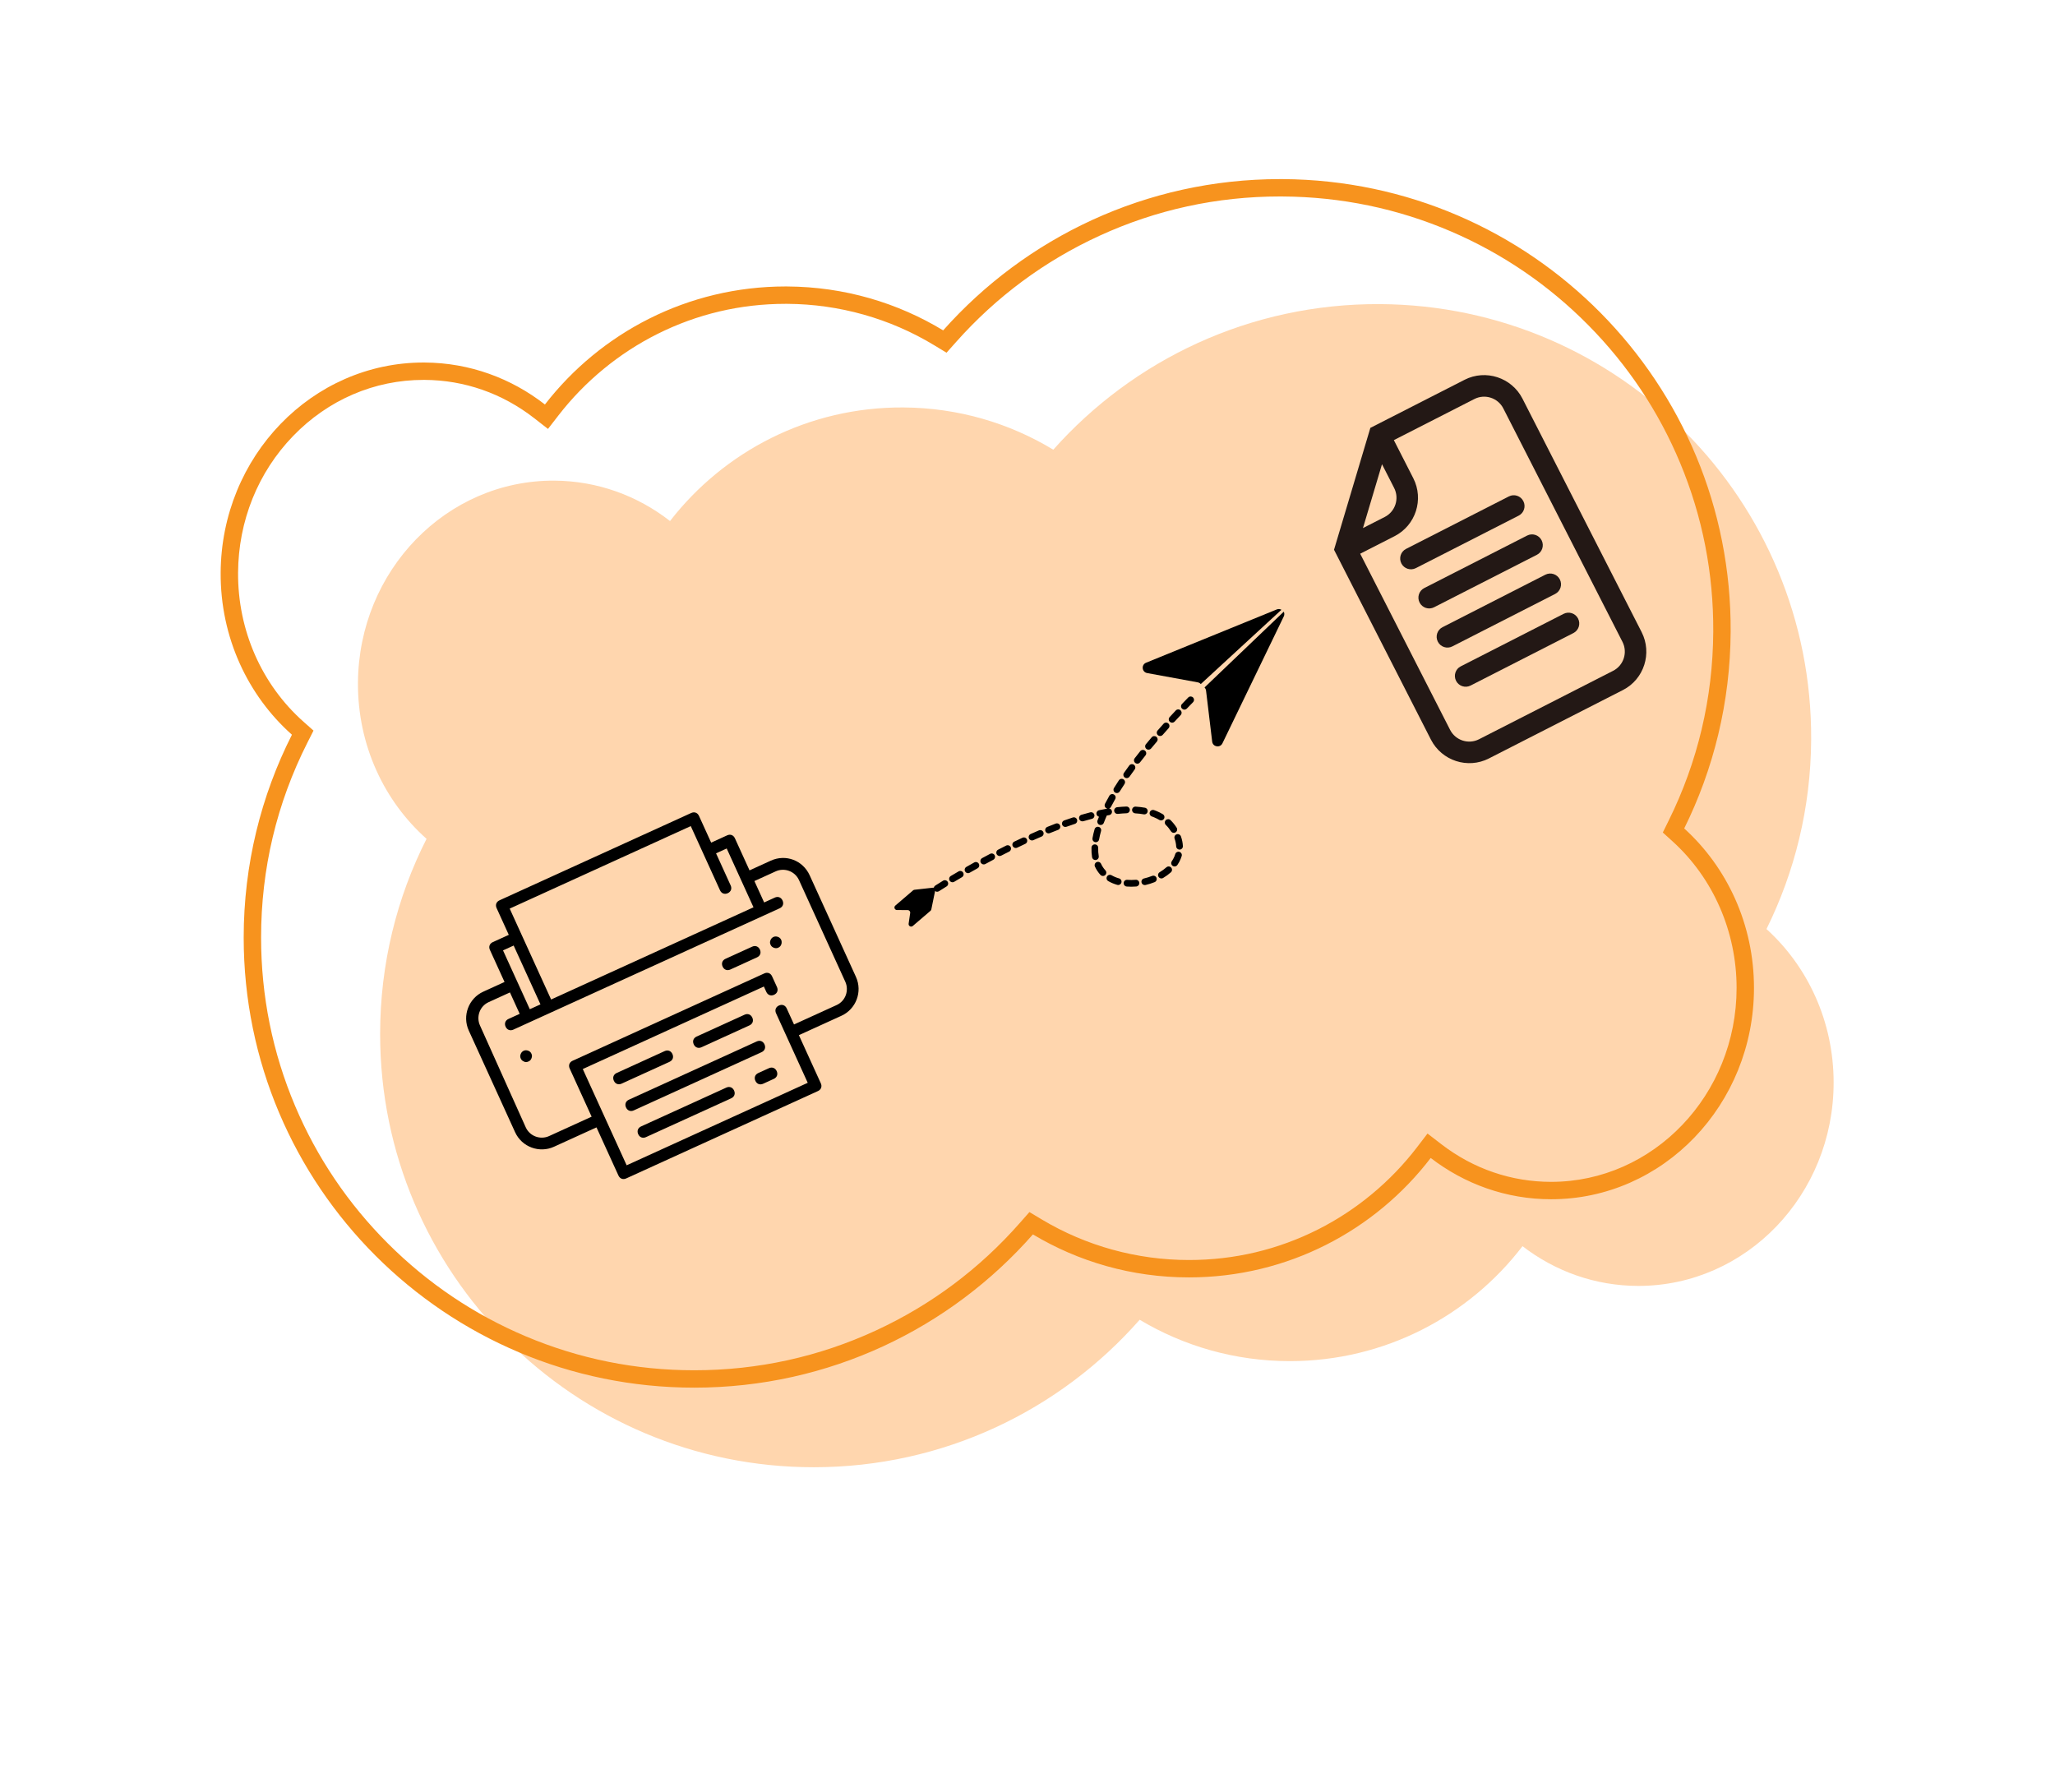 <svg xmlns="http://www.w3.org/2000/svg" xmlns:xlink="http://www.w3.org/1999/xlink" width="625" zoomAndPan="magnify" viewBox="0 0 468.75 408.75" height="545" preserveAspectRatio="xMidYMid meet" version="1.0"><defs><clipPath id="56b94b3e71"><path d="M 81 69 L 418.27 69 L 418.27 334.672 L 81 334.672 Z M 81 69 " clip-rule="nonzero"/></clipPath><clipPath id="f94b2f56c4"><path d="M 50.242 40.852 L 401 40.852 L 401 317 L 50.242 317 Z M 50.242 40.852 " clip-rule="nonzero"/></clipPath><clipPath id="18c056a920"><path d="M 106 185 L 196 185 L 196 269 L 106 269 Z M 106 185 " clip-rule="nonzero"/></clipPath><clipPath id="52ae186abf"><path d="M 96.922 213.113 L 174.68 177.684 L 203.582 241.117 L 125.824 276.547 Z M 96.922 213.113 " clip-rule="nonzero"/></clipPath><clipPath id="e23ca2cca8"><path d="M 96.922 213.113 L 174.68 177.684 L 203.582 241.117 L 125.824 276.547 Z M 96.922 213.113 " clip-rule="nonzero"/></clipPath><clipPath id="ac9cb79f9b"><path d="M 96.922 213.113 L 174.68 177.684 L 203.582 241.117 L 125.824 276.547 Z M 96.922 213.113 " clip-rule="nonzero"/></clipPath><clipPath id="ab3054538b"><path d="M 118 239 L 122 239 L 122 243 L 118 243 Z M 118 239 " clip-rule="nonzero"/></clipPath><clipPath id="6b88c50c60"><path d="M 96.922 213.113 L 174.68 177.684 L 203.582 241.117 L 125.824 276.547 Z M 96.922 213.113 " clip-rule="nonzero"/></clipPath><clipPath id="3ce3c5f178"><path d="M 96.922 213.113 L 174.68 177.684 L 203.582 241.117 L 125.824 276.547 Z M 96.922 213.113 " clip-rule="nonzero"/></clipPath><clipPath id="d7c3aefb4e"><path d="M 96.922 213.113 L 174.68 177.684 L 203.582 241.117 L 125.824 276.547 Z M 96.922 213.113 " clip-rule="nonzero"/></clipPath><clipPath id="250d3f8821"><path d="M 175 213 L 179 213 L 179 217 L 175 217 Z M 175 213 " clip-rule="nonzero"/></clipPath><clipPath id="5717f605a6"><path d="M 96.922 213.113 L 174.68 177.684 L 203.582 241.117 L 125.824 276.547 Z M 96.922 213.113 " clip-rule="nonzero"/></clipPath><clipPath id="efd25de56e"><path d="M 96.922 213.113 L 174.68 177.684 L 203.582 241.117 L 125.824 276.547 Z M 96.922 213.113 " clip-rule="nonzero"/></clipPath><clipPath id="e87b4474be"><path d="M 96.922 213.113 L 174.68 177.684 L 203.582 241.117 L 125.824 276.547 Z M 96.922 213.113 " clip-rule="nonzero"/></clipPath><clipPath id="208d73d892"><path d="M 142 237 L 175 237 L 175 254 L 142 254 Z M 142 237 " clip-rule="nonzero"/></clipPath><clipPath id="046f820955"><path d="M 96.922 213.113 L 174.68 177.684 L 203.582 241.117 L 125.824 276.547 Z M 96.922 213.113 " clip-rule="nonzero"/></clipPath><clipPath id="6df9b6c76e"><path d="M 96.922 213.113 L 174.68 177.684 L 203.582 241.117 L 125.824 276.547 Z M 96.922 213.113 " clip-rule="nonzero"/></clipPath><clipPath id="13f2be1527"><path d="M 96.922 213.113 L 174.68 177.684 L 203.582 241.117 L 125.824 276.547 Z M 96.922 213.113 " clip-rule="nonzero"/></clipPath><clipPath id="80a2a62c24"><path d="M 172 243 L 178 243 L 178 248 L 172 248 Z M 172 243 " clip-rule="nonzero"/></clipPath><clipPath id="967f051439"><path d="M 96.922 213.113 L 174.68 177.684 L 203.582 241.117 L 125.824 276.547 Z M 96.922 213.113 " clip-rule="nonzero"/></clipPath><clipPath id="a7d030e5a0"><path d="M 96.922 213.113 L 174.68 177.684 L 203.582 241.117 L 125.824 276.547 Z M 96.922 213.113 " clip-rule="nonzero"/></clipPath><clipPath id="12c893fff0"><path d="M 96.922 213.113 L 174.68 177.684 L 203.582 241.117 L 125.824 276.547 Z M 96.922 213.113 " clip-rule="nonzero"/></clipPath><clipPath id="e50d0dd648"><path d="M 145 247 L 168 247 L 168 260 L 145 260 Z M 145 247 " clip-rule="nonzero"/></clipPath><clipPath id="296d96b01d"><path d="M 96.922 213.113 L 174.68 177.684 L 203.582 241.117 L 125.824 276.547 Z M 96.922 213.113 " clip-rule="nonzero"/></clipPath><clipPath id="f9af66d2e2"><path d="M 96.922 213.113 L 174.68 177.684 L 203.582 241.117 L 125.824 276.547 Z M 96.922 213.113 " clip-rule="nonzero"/></clipPath><clipPath id="a6d72df5ed"><path d="M 96.922 213.113 L 174.68 177.684 L 203.582 241.117 L 125.824 276.547 Z M 96.922 213.113 " clip-rule="nonzero"/></clipPath><clipPath id="c2b6265c7b"><path d="M 139 239 L 154 239 L 154 248 L 139 248 Z M 139 239 " clip-rule="nonzero"/></clipPath><clipPath id="5697a53964"><path d="M 96.922 213.113 L 174.68 177.684 L 203.582 241.117 L 125.824 276.547 Z M 96.922 213.113 " clip-rule="nonzero"/></clipPath><clipPath id="12464f029d"><path d="M 96.922 213.113 L 174.68 177.684 L 203.582 241.117 L 125.824 276.547 Z M 96.922 213.113 " clip-rule="nonzero"/></clipPath><clipPath id="d56e543ab3"><path d="M 96.922 213.113 L 174.68 177.684 L 203.582 241.117 L 125.824 276.547 Z M 96.922 213.113 " clip-rule="nonzero"/></clipPath><clipPath id="dcb2d9adc4"><path d="M 158 231 L 172 231 L 172 240 L 158 240 Z M 158 231 " clip-rule="nonzero"/></clipPath><clipPath id="a22f74b787"><path d="M 96.922 213.113 L 174.68 177.684 L 203.582 241.117 L 125.824 276.547 Z M 96.922 213.113 " clip-rule="nonzero"/></clipPath><clipPath id="1c0469697b"><path d="M 96.922 213.113 L 174.68 177.684 L 203.582 241.117 L 125.824 276.547 Z M 96.922 213.113 " clip-rule="nonzero"/></clipPath><clipPath id="da9d765644"><path d="M 96.922 213.113 L 174.68 177.684 L 203.582 241.117 L 125.824 276.547 Z M 96.922 213.113 " clip-rule="nonzero"/></clipPath><clipPath id="100df492c1"><path d="M 164 215 L 174 215 L 174 222 L 164 222 Z M 164 215 " clip-rule="nonzero"/></clipPath><clipPath id="28d03b4f4a"><path d="M 96.922 213.113 L 174.68 177.684 L 203.582 241.117 L 125.824 276.547 Z M 96.922 213.113 " clip-rule="nonzero"/></clipPath><clipPath id="8a7b605691"><path d="M 96.922 213.113 L 174.68 177.684 L 203.582 241.117 L 125.824 276.547 Z M 96.922 213.113 " clip-rule="nonzero"/></clipPath><clipPath id="3f16a1e93e"><path d="M 96.922 213.113 L 174.68 177.684 L 203.582 241.117 L 125.824 276.547 Z M 96.922 213.113 " clip-rule="nonzero"/></clipPath><clipPath id="5aab957740"><path d="M 304 85 L 376 85 L 376 175 L 304 175 Z M 304 85 " clip-rule="nonzero"/></clipPath><clipPath id="186579469e"><path d="M 294.746 106.703 L 342.812 82.168 L 378.934 152.934 L 330.867 177.469 Z M 294.746 106.703 " clip-rule="nonzero"/></clipPath><clipPath id="766b764dce"><path d="M 294.746 106.703 L 342.812 82.168 L 378.934 152.934 L 330.867 177.469 Z M 294.746 106.703 " clip-rule="nonzero"/></clipPath><clipPath id="64a1f31330"><path d="M 294.746 106.703 L 342.812 82.168 L 378.934 152.934 L 330.867 177.469 Z M 294.746 106.703 " clip-rule="nonzero"/></clipPath><clipPath id="eb8f335b65"><path d="M 294.75 106.699 L 342.812 82.168 L 378.938 152.945 L 330.875 177.477 Z M 294.75 106.699 " clip-rule="nonzero"/></clipPath><clipPath id="f4c66f817e"><path d="M 294.75 106.699 L 342.809 82.172 L 378.93 152.938 L 330.871 177.469 Z M 294.75 106.699 " clip-rule="nonzero"/></clipPath><clipPath id="064cff8c51"><path d="M 319 112 L 348 112 L 348 130 L 319 130 Z M 319 112 " clip-rule="nonzero"/></clipPath><clipPath id="ec180f7af3"><path d="M 294.746 106.703 L 342.812 82.168 L 378.934 152.934 L 330.867 177.469 Z M 294.746 106.703 " clip-rule="nonzero"/></clipPath><clipPath id="a78077b4a1"><path d="M 294.746 106.703 L 342.812 82.168 L 378.934 152.934 L 330.867 177.469 Z M 294.746 106.703 " clip-rule="nonzero"/></clipPath><clipPath id="c8223c489f"><path d="M 294.746 106.703 L 342.812 82.168 L 378.934 152.934 L 330.867 177.469 Z M 294.746 106.703 " clip-rule="nonzero"/></clipPath><clipPath id="e645632d46"><path d="M 323 121 L 352 121 L 352 139 L 323 139 Z M 323 121 " clip-rule="nonzero"/></clipPath><clipPath id="a49f8cd40f"><path d="M 294.746 106.703 L 342.812 82.168 L 378.934 152.934 L 330.867 177.469 Z M 294.746 106.703 " clip-rule="nonzero"/></clipPath><clipPath id="53444f5cd5"><path d="M 294.746 106.703 L 342.812 82.168 L 378.934 152.934 L 330.867 177.469 Z M 294.746 106.703 " clip-rule="nonzero"/></clipPath><clipPath id="737af2f3af"><path d="M 294.746 106.703 L 342.812 82.168 L 378.934 152.934 L 330.867 177.469 Z M 294.746 106.703 " clip-rule="nonzero"/></clipPath><clipPath id="42aed6e888"><path d="M 327 130 L 357 130 L 357 148 L 327 148 Z M 327 130 " clip-rule="nonzero"/></clipPath><clipPath id="93e0309d63"><path d="M 294.746 106.703 L 342.812 82.168 L 378.934 152.934 L 330.867 177.469 Z M 294.746 106.703 " clip-rule="nonzero"/></clipPath><clipPath id="1d85568896"><path d="M 294.746 106.703 L 342.812 82.168 L 378.934 152.934 L 330.867 177.469 Z M 294.746 106.703 " clip-rule="nonzero"/></clipPath><clipPath id="c95ea782ca"><path d="M 294.746 106.703 L 342.812 82.168 L 378.934 152.934 L 330.867 177.469 Z M 294.746 106.703 " clip-rule="nonzero"/></clipPath><clipPath id="960730c636"><path d="M 331 139 L 361 139 L 361 157 L 331 157 Z M 331 139 " clip-rule="nonzero"/></clipPath><clipPath id="d4ac80a141"><path d="M 294.746 106.703 L 342.812 82.168 L 378.934 152.934 L 330.867 177.469 Z M 294.746 106.703 " clip-rule="nonzero"/></clipPath><clipPath id="ca41301605"><path d="M 294.746 106.703 L 342.812 82.168 L 378.934 152.934 L 330.867 177.469 Z M 294.746 106.703 " clip-rule="nonzero"/></clipPath><clipPath id="72cbf8fe22"><path d="M 294.746 106.703 L 342.812 82.168 L 378.934 152.934 L 330.867 177.469 Z M 294.746 106.703 " clip-rule="nonzero"/></clipPath><clipPath id="ad2f40eccd"><path d="M 260 138.855 L 293 138.855 L 293 157 L 260 157 Z M 260 138.855 " clip-rule="nonzero"/></clipPath><clipPath id="cc2b4842a8"><path d="M 204 202 L 214 202 L 214 211.562 L 204 211.562 Z M 204 202 " clip-rule="nonzero"/></clipPath></defs><g clip-path="url(#56b94b3e71)"><path fill="#ffd6ae" d="M 402.938 211.914 C 409.379 198.895 413.039 184.254 413.129 168.754 C 413.449 114.184 369.422 69.688 314.793 69.367 C 285.164 69.195 258.508 82.059 240.258 102.574 C 230.277 96.523 218.582 93.012 206.059 92.938 C 184.422 92.812 165.133 102.98 152.832 118.848 C 145.473 113.109 136.348 109.691 126.449 109.633 C 101.859 109.488 81.801 130.141 81.652 155.762 C 81.57 169.996 87.656 182.77 97.297 191.336 C 90.523 204.715 86.707 219.84 86.707 235.859 C 86.707 290.43 130.992 334.672 185.617 334.672 C 215.25 334.672 241.832 321.652 259.961 301.031 C 269.977 307.023 281.691 310.469 294.215 310.469 C 315.852 310.469 335.082 300.188 347.289 284.25 C 354.684 289.945 363.824 293.312 373.727 293.312 C 398.316 293.312 418.254 272.543 418.254 246.926 C 418.254 232.949 412.32 220.418 402.938 211.914 Z M 402.938 211.914 " fill-opacity="1" fill-rule="nonzero"/></g><g clip-path="url(#f94b2f56c4)"><path fill="#f7931e" d="M 291.977 44.812 C 292.172 44.812 292.367 44.812 292.562 44.816 C 305.902 44.895 318.828 47.578 330.977 52.793 C 342.715 57.832 353.238 65.012 362.262 74.133 C 371.285 83.25 378.348 93.848 383.258 105.633 C 388.336 117.828 390.875 130.77 390.797 144.098 C 390.707 159.23 387.281 173.734 380.613 187.207 L 379.289 189.891 L 381.508 191.902 C 390.793 200.316 396.121 212.508 396.121 225.344 C 396.121 249.734 377.145 269.578 353.82 269.578 C 344.734 269.578 336.07 266.609 328.773 260.988 L 325.617 258.559 L 323.199 261.719 C 317.215 269.531 309.422 276 300.664 280.422 C 291.48 285.055 281.566 287.406 271.203 287.406 C 259.359 287.406 247.758 284.211 237.648 278.164 L 234.812 276.469 L 232.629 278.949 C 223.434 289.406 212.391 297.66 199.801 303.48 C 186.777 309.5 172.832 312.555 158.363 312.555 C 145.023 312.555 132.082 309.945 119.902 304.801 C 108.137 299.828 97.57 292.711 88.496 283.645 C 79.418 274.578 72.293 264.02 67.316 252.266 C 62.164 240.102 59.555 227.172 59.555 213.848 C 59.555 198.203 63.113 183.242 70.133 169.371 L 71.512 166.648 L 69.227 164.621 C 59.668 156.129 54.227 143.742 54.305 130.641 C 54.371 118.836 58.828 107.762 66.852 99.457 C 74.828 91.199 85.402 86.648 96.617 86.652 L 96.859 86.652 C 105.945 86.703 114.59 89.727 121.855 95.387 L 124.996 97.836 L 127.434 94.691 C 133.426 86.961 141.199 80.566 149.918 76.199 C 159.051 71.625 168.902 69.305 179.191 69.305 L 179.582 69.305 C 191.422 69.375 203.008 72.637 213.082 78.742 L 215.906 80.453 L 218.105 77.984 C 227.297 67.652 238.305 59.504 250.824 53.762 C 263.77 47.824 277.617 44.812 291.977 44.812 M 291.977 40.852 C 261.43 40.852 233.973 54.18 215.137 75.355 C 204.766 69.07 192.613 65.418 179.602 65.344 C 179.465 65.34 179.328 65.34 179.191 65.34 C 156.875 65.34 136.996 75.879 124.297 92.266 C 116.648 86.305 107.168 82.75 96.879 82.691 C 96.793 82.688 96.703 82.688 96.617 82.688 C 71.184 82.688 50.488 104.09 50.332 130.621 C 50.246 145.414 56.57 158.684 66.59 167.586 C 59.555 181.488 55.586 197.203 55.586 213.848 C 55.586 270.551 101.602 316.52 158.363 316.52 C 189.152 316.52 216.773 302.992 235.609 281.566 C 246.016 287.793 258.191 291.371 271.203 291.371 C 293.684 291.371 313.668 280.688 326.348 264.129 C 334.031 270.047 343.535 273.547 353.82 273.547 C 379.375 273.547 400.086 251.965 400.086 225.348 C 400.086 210.824 393.922 197.805 384.172 188.969 C 390.867 175.441 394.672 160.227 394.766 144.121 C 395.094 87.418 349.348 41.184 292.586 40.852 C 292.383 40.852 292.18 40.852 291.977 40.852 Z M 291.977 40.852 " fill-opacity="1" fill-rule="nonzero"/></g><g clip-path="url(#18c056a920)"><g clip-path="url(#52ae186abf)"><g clip-path="url(#e23ca2cca8)"><g clip-path="url(#ac9cb79f9b)"><path fill="#000000" d="M 126.344 261.578 L 136.062 257.152 L 141.066 268.129 C 141.398 268.859 142.109 269.129 142.836 268.797 L 186.57 248.871 C 187.301 248.535 187.562 247.828 187.23 247.098 L 182.227 236.117 L 191.945 231.688 C 195.227 230.195 196.797 226.238 195.242 222.82 L 184.684 199.645 C 183.125 196.23 179.23 194.762 175.828 196.312 L 170.969 198.527 L 167.633 191.207 C 167.301 190.477 166.594 190.207 165.863 190.539 L 162.219 192.203 L 159.441 186.102 C 159.105 185.371 158.398 185.105 157.668 185.438 L 113.934 205.363 C 113.207 205.695 112.941 206.402 113.277 207.137 L 116.055 213.234 L 112.41 214.895 C 111.68 215.227 111.418 215.938 111.75 216.668 L 115.086 223.988 L 110.227 226.203 C 106.945 227.695 105.375 231.652 106.93 235.07 L 117.492 258.246 C 119.047 261.664 123.066 263.074 126.344 261.578 Z M 116.262 207.25 L 157.566 188.43 L 164.234 203.066 C 164.57 203.801 165.277 204.066 166.008 203.734 C 166.734 203.402 167 202.691 166.664 201.961 L 163.332 194.641 L 165.762 193.535 L 171.875 206.953 L 125.711 227.984 Z M 114.738 216.781 L 117.168 215.676 L 123.281 229.094 L 120.852 230.199 Z M 109.484 233.906 C 108.594 231.953 109.395 229.527 111.461 228.586 L 116.32 226.371 L 118.543 231.254 L 115.992 232.414 C 115.262 232.746 115 233.457 115.332 234.188 C 115.664 234.918 116.375 235.188 117.102 234.855 L 177.844 207.18 C 178.574 206.848 178.84 206.137 178.504 205.406 C 178.172 204.672 177.465 204.406 176.734 204.738 L 174.305 205.848 L 172.082 200.965 L 176.941 198.754 C 178.883 197.867 181.309 198.676 182.254 200.75 L 192.812 223.93 C 193.703 225.879 192.902 228.309 190.836 229.25 L 181.117 233.676 L 179.449 230.016 C 179.117 229.285 178.406 229.02 177.68 229.352 C 176.949 229.684 176.688 230.395 177.02 231.125 L 184.246 246.984 L 142.941 265.801 L 132.934 243.844 L 174.242 225.023 L 174.797 226.246 C 175.129 226.977 175.84 227.242 176.566 226.91 C 177.297 226.578 177.559 225.871 177.227 225.137 L 176.113 222.699 C 175.781 221.965 175.074 221.699 174.344 222.031 L 130.609 241.957 C 129.879 242.289 129.617 243 129.949 243.73 L 134.953 254.711 L 125.234 259.141 C 123.289 260.023 120.867 259.215 119.922 257.141 Z M 109.484 233.906 " fill-opacity="1" fill-rule="nonzero"/></g></g></g></g><g clip-path="url(#ab3054538b)"><g clip-path="url(#6b88c50c60)"><g clip-path="url(#3ce3c5f178)"><g clip-path="url(#d7c3aefb4e)"><path fill="#000000" d="M 120.559 242.117 C 120.922 241.953 121.109 241.719 121.242 241.363 C 121.375 241.012 121.387 240.711 121.219 240.344 C 121.051 239.98 120.82 239.789 120.465 239.656 C 119.758 239.391 119.027 239.723 118.766 240.434 C 118.633 240.785 118.621 241.086 118.789 241.453 C 118.957 241.816 119.188 242.008 119.543 242.141 C 119.773 242.328 120.195 242.285 120.559 242.117 Z M 120.559 242.117 " fill-opacity="1" fill-rule="nonzero"/></g></g></g></g><g clip-path="url(#250d3f8821)"><g clip-path="url(#5717f605a6)"><g clip-path="url(#efd25de56e)"><g clip-path="url(#e87b4474be)"><path fill="#000000" d="M 177.535 216.16 C 177.898 215.992 178.086 215.758 178.219 215.406 C 178.352 215.051 178.305 214.629 178.195 214.387 C 178.027 214.02 177.797 213.832 177.441 213.695 C 176.734 213.43 176.004 213.762 175.742 214.473 C 175.609 214.828 175.598 215.125 175.766 215.492 C 175.934 215.859 176.164 216.047 176.52 216.18 C 176.871 216.312 177.172 216.324 177.535 216.16 Z M 177.535 216.16 " fill-opacity="1" fill-rule="nonzero"/></g></g></g></g><g clip-path="url(#208d73d892)"><g clip-path="url(#046f820955)"><g clip-path="url(#6df9b6c76e)"><g clip-path="url(#13f2be1527)"><path fill="#000000" d="M 172.613 237.551 L 143.457 250.836 C 142.727 251.168 142.465 251.879 142.797 252.609 C 143.129 253.34 143.84 253.609 144.566 253.277 L 173.723 239.992 C 174.453 239.66 174.719 238.949 174.383 238.219 C 174.051 237.484 173.34 237.219 172.613 237.551 Z M 172.613 237.551 " fill-opacity="1" fill-rule="nonzero"/></g></g></g></g><g clip-path="url(#80a2a62c24)"><g clip-path="url(#967f051439)"><g clip-path="url(#a7d030e5a0)"><g clip-path="url(#12c893fff0)"><path fill="#000000" d="M 175.391 243.652 L 172.961 244.758 C 172.234 245.09 171.969 245.801 172.305 246.531 C 172.637 247.262 173.344 247.531 174.074 247.199 L 176.504 246.09 C 177.23 245.758 177.496 245.051 177.164 244.316 C 176.828 243.586 176.121 243.32 175.391 243.652 Z M 175.391 243.652 " fill-opacity="1" fill-rule="nonzero"/></g></g></g></g><g clip-path="url(#e50d0dd648)"><g clip-path="url(#296d96b01d)"><g clip-path="url(#f9af66d2e2)"><g clip-path="url(#a6d72df5ed)"><path fill="#000000" d="M 165.672 248.078 L 146.234 256.934 C 145.508 257.27 145.242 257.977 145.578 258.707 C 145.91 259.441 146.617 259.707 147.348 259.375 L 166.785 250.52 C 167.512 250.188 167.777 249.477 167.445 248.746 C 167.109 248.016 166.402 247.746 165.672 248.078 Z M 165.672 248.078 " fill-opacity="1" fill-rule="nonzero"/></g></g></g></g><g clip-path="url(#c2b6265c7b)"><g clip-path="url(#5697a53964)"><g clip-path="url(#12464f029d)"><g clip-path="url(#d56e543ab3)"><path fill="#000000" d="M 141.789 247.176 L 152.723 242.195 C 153.453 241.863 153.715 241.152 153.383 240.422 C 153.047 239.691 152.34 239.422 151.609 239.754 L 140.676 244.738 C 139.949 245.07 139.684 245.777 140.02 246.512 C 140.352 247.242 141.059 247.508 141.789 247.176 Z M 141.789 247.176 " fill-opacity="1" fill-rule="nonzero"/></g></g></g></g><g clip-path="url(#dcb2d9adc4)"><g clip-path="url(#a22f74b787)"><g clip-path="url(#1c0469697b)"><g clip-path="url(#da9d765644)"><path fill="#000000" d="M 169.832 231.453 L 158.898 236.434 C 158.172 236.766 157.906 237.477 158.242 238.207 C 158.574 238.938 159.281 239.207 160.012 238.875 L 170.945 233.891 C 171.676 233.559 171.938 232.852 171.605 232.117 C 171.27 231.387 170.562 231.121 169.832 231.453 Z M 169.832 231.453 " fill-opacity="1" fill-rule="nonzero"/></g></g></g></g><g clip-path="url(#100df492c1)"><g clip-path="url(#28d03b4f4a)"><g clip-path="url(#8a7b605691)"><g clip-path="url(#3f16a1e93e)"><path fill="#000000" d="M 166.602 221.141 L 172.676 218.371 C 173.406 218.039 173.668 217.332 173.336 216.598 C 173.004 215.867 172.293 215.602 171.566 215.934 L 165.492 218.699 C 164.762 219.031 164.496 219.742 164.832 220.473 C 165.164 221.207 165.875 221.473 166.602 221.141 Z M 166.602 221.141 " fill-opacity="1" fill-rule="nonzero"/></g></g></g></g><g clip-path="url(#5aab957740)"><g clip-path="url(#186579469e)"><g clip-path="url(#766b764dce)"><g clip-path="url(#64a1f31330)"><g clip-path="url(#eb8f335b65)"><g clip-path="url(#f4c66f817e)"><path fill="#231815" d="M 370.086 146.398 C 371.32 148.816 370.363 151.785 367.953 153.012 L 337.371 168.621 C 334.961 169.852 331.996 168.887 330.766 166.469 L 310.262 126.301 L 318.109 122.297 C 322.926 119.84 324.84 113.902 322.371 109.07 L 317.941 100.391 L 336.309 91.016 C 338.719 89.785 341.684 90.75 342.914 93.168 Z M 315.238 105.883 L 318.004 111.301 C 319.238 113.715 318.281 116.684 315.871 117.914 L 310.895 120.453 Z M 334.07 86.629 L 312.582 97.598 L 304.293 125.398 L 326.395 168.699 C 328.863 173.535 334.789 175.465 339.609 173.008 L 370.191 157.398 C 375.008 154.938 376.922 149.004 374.453 144.168 L 347.285 90.938 C 344.816 86.105 338.891 84.172 334.07 86.629 " fill-opacity="1" fill-rule="nonzero"/></g></g></g></g></g></g><g clip-path="url(#064cff8c51)"><g clip-path="url(#ec180f7af3)"><g clip-path="url(#a78077b4a1)"><g clip-path="url(#c8223c489f)"><path fill="#231815" d="M 344.18 113.23 L 320.719 125.203 C 319.512 125.82 319.035 127.301 319.652 128.512 C 320.27 129.723 321.75 130.203 322.953 129.59 L 346.418 117.613 C 347.621 117 348.102 115.516 347.48 114.309 C 346.863 113.098 345.387 112.613 344.18 113.23 " fill-opacity="1" fill-rule="nonzero"/></g></g></g></g><g clip-path="url(#e645632d46)"><g clip-path="url(#a49f8cd40f)"><g clip-path="url(#53444f5cd5)"><g clip-path="url(#737af2f3af)"><path fill="#231815" d="M 348.34 122.16 L 324.879 134.133 C 323.672 134.75 323.195 136.23 323.812 137.441 C 324.43 138.652 325.91 139.133 327.113 138.516 L 350.578 126.543 C 351.785 125.926 352.262 124.445 351.645 123.234 C 351.023 122.023 349.547 121.543 348.34 122.16 " fill-opacity="1" fill-rule="nonzero"/></g></g></g></g><g clip-path="url(#42aed6e888)"><g clip-path="url(#93e0309d63)"><g clip-path="url(#1d85568896)"><g clip-path="url(#c95ea782ca)"><path fill="#231815" d="M 352.5 131.086 L 329.039 143.062 C 327.832 143.676 327.355 145.156 327.973 146.367 C 328.59 147.578 330.07 148.062 331.277 147.445 L 354.738 135.473 C 355.945 134.855 356.422 133.375 355.805 132.164 C 355.184 130.953 353.707 130.473 352.5 131.086 " fill-opacity="1" fill-rule="nonzero"/></g></g></g></g><g clip-path="url(#960730c636)"><g clip-path="url(#d4ac80a141)"><g clip-path="url(#ca41301605)"><g clip-path="url(#72cbf8fe22)"><path fill="#231815" d="M 356.66 140.016 L 333.199 151.992 C 331.992 152.605 331.516 154.086 332.133 155.297 C 332.75 156.508 334.23 156.992 335.438 156.375 L 358.898 144.398 C 360.105 143.785 360.582 142.305 359.965 141.094 C 359.348 139.883 357.867 139.398 356.66 140.016 " fill-opacity="1" fill-rule="nonzero"/></g></g></g></g><g clip-path="url(#ad2f40eccd)"><path fill="#000000" d="M 292.297 139.09 L 273.902 156.031 C 273.723 155.832 273.48 155.688 273.207 155.641 L 261.668 153.523 C 260.453 153.301 260.281 151.629 261.426 151.164 L 291.211 139.02 C 291.605 138.859 291.988 138.91 292.297 139.09 Z M 292.297 139.09 " fill-opacity="1" fill-rule="nonzero"/></g><path fill="#000000" d="M 292.828 139.527 L 274.754 156.809 C 274.941 157 275.066 157.25 275.102 157.527 L 276.5 169.156 C 276.645 170.383 278.305 170.66 278.84 169.547 L 292.828 140.613 C 293.016 140.234 292.988 139.844 292.828 139.527 Z M 292.828 139.527 " fill-opacity="1" fill-rule="nonzero"/><path fill="#000000" d="M 213.469 203.344 C 213.332 203.285 213.207 203.188 213.121 203.055 C 212.891 202.699 212.992 202.223 213.348 201.992 C 213.371 201.977 213.992 201.574 215.109 200.887 C 215.469 200.664 215.945 200.773 216.168 201.137 C 216.387 201.496 216.277 201.969 215.918 202.191 C 214.816 202.867 214.188 203.273 214.184 203.277 C 213.961 203.422 213.695 203.438 213.469 203.344 Z M 216.973 201.18 C 216.828 201.117 216.699 201.012 216.609 200.867 C 216.395 200.504 216.512 200.031 216.875 199.812 C 217.457 199.465 218.051 199.113 218.648 198.766 C 219.016 198.551 219.484 198.672 219.699 199.039 C 219.914 199.402 219.789 199.871 219.426 200.086 C 218.832 200.434 218.242 200.781 217.664 201.129 C 217.445 201.258 217.191 201.27 216.973 201.18 Z M 220.516 199.105 C 220.367 199.043 220.234 198.93 220.148 198.777 C 219.938 198.41 220.062 197.941 220.434 197.734 C 221.027 197.395 221.629 197.055 222.227 196.723 C 222.598 196.516 223.062 196.648 223.27 197.02 C 223.477 197.387 223.344 197.855 222.973 198.062 C 222.383 198.391 221.781 198.727 221.195 199.062 C 220.98 199.188 220.73 199.195 220.516 199.105 Z M 224.102 197.109 C 223.945 197.047 223.809 196.93 223.723 196.77 C 223.52 196.398 223.66 195.934 224.031 195.73 C 224.637 195.402 225.246 195.074 225.848 194.758 C 226.219 194.559 226.684 194.703 226.883 195.078 C 227.082 195.449 226.938 195.914 226.562 196.113 C 225.969 196.426 225.363 196.75 224.766 197.078 C 224.551 197.191 224.309 197.195 224.102 197.109 Z M 227.727 195.195 C 227.566 195.129 227.426 195.008 227.34 194.84 C 227.148 194.461 227.297 194 227.672 193.809 C 228.285 193.492 228.902 193.18 229.508 192.875 C 229.891 192.688 230.352 192.844 230.539 193.219 C 230.727 193.598 230.574 194.059 230.195 194.25 C 229.594 194.547 228.98 194.855 228.375 195.168 C 228.164 195.277 227.93 195.281 227.727 195.195 Z M 231.398 193.367 C 231.23 193.297 231.086 193.168 231 192.992 C 230.816 192.613 230.977 192.152 231.359 191.969 C 231.984 191.668 232.609 191.371 233.223 191.09 C 233.605 190.91 234.062 191.074 234.242 191.461 C 234.418 191.844 234.254 192.301 233.867 192.477 C 233.262 192.758 232.645 193.055 232.027 193.352 C 231.82 193.449 231.594 193.449 231.398 193.367 Z M 253.785 201.465 C 253.438 201.32 253.105 201.156 252.789 200.973 C 252.422 200.762 252.297 200.293 252.512 199.926 C 252.723 199.559 253.191 199.434 253.559 199.648 C 253.816 199.797 254.09 199.93 254.375 200.051 C 254.66 200.168 254.957 200.273 255.266 200.359 C 255.676 200.477 255.91 200.898 255.797 201.305 C 255.68 201.715 255.254 201.949 254.848 201.836 C 254.48 201.73 254.125 201.605 253.785 201.465 Z M 256.773 202.16 C 256.477 202.035 256.277 201.73 256.305 201.391 C 256.336 200.969 256.707 200.652 257.129 200.688 C 257.75 200.738 258.395 200.734 259.051 200.68 C 259.473 200.641 259.844 200.953 259.879 201.375 C 259.914 201.797 259.602 202.168 259.18 202.207 C 258.441 202.266 257.711 202.27 257.008 202.215 C 256.926 202.207 256.848 202.188 256.773 202.16 Z M 251.285 199.75 C 251.188 199.707 251.094 199.645 251.016 199.562 C 250.504 199.008 250.082 198.371 249.758 197.668 C 249.582 197.285 249.75 196.832 250.133 196.652 C 250.52 196.477 250.973 196.645 251.152 197.027 C 251.406 197.582 251.742 198.086 252.145 198.523 C 252.434 198.836 252.414 199.32 252.102 199.605 C 251.875 199.816 251.555 199.859 251.285 199.75 Z M 235.113 191.641 C 234.941 191.566 234.793 191.43 234.711 191.246 C 234.535 190.859 234.711 190.406 235.098 190.234 C 235.73 189.949 236.363 189.672 236.984 189.406 C 237.375 189.242 237.824 189.422 237.992 189.812 C 238.156 190.199 237.977 190.652 237.586 190.816 C 236.977 191.078 236.348 191.352 235.723 191.633 C 235.523 191.723 235.305 191.719 235.113 191.641 Z M 260.84 201.824 C 260.621 201.734 260.445 201.543 260.387 201.293 C 260.289 200.883 260.543 200.469 260.957 200.371 C 261.586 200.223 262.207 200.027 262.801 199.793 C 263.195 199.637 263.641 199.828 263.797 200.219 C 263.953 200.613 263.762 201.059 263.367 201.215 C 262.707 201.48 262.012 201.695 261.312 201.863 C 261.148 201.902 260.984 201.887 260.84 201.824 Z M 249.566 196.109 C 249.332 196.012 249.152 195.797 249.105 195.527 C 248.992 194.844 248.945 194.109 248.969 193.344 C 248.98 192.922 249.332 192.586 249.758 192.602 C 250.18 192.613 250.516 192.965 250.5 193.391 C 250.48 194.055 250.52 194.688 250.621 195.273 C 250.691 195.691 250.41 196.086 249.992 196.156 C 249.844 196.18 249.699 196.164 249.566 196.109 Z M 238.887 190.031 C 238.703 189.953 238.551 189.809 238.469 189.613 C 238.309 189.219 238.5 188.773 238.891 188.613 C 239.539 188.352 240.184 188.098 240.812 187.855 C 241.207 187.703 241.652 187.902 241.805 188.297 C 241.957 188.691 241.758 189.137 241.363 189.285 C 240.742 189.523 240.105 189.773 239.469 190.031 C 239.273 190.113 239.066 190.105 238.887 190.031 Z M 264.625 200.309 C 264.477 200.25 264.348 200.141 264.262 199.996 C 264.043 199.633 264.164 199.16 264.527 198.945 C 265.09 198.609 265.605 198.234 266.059 197.828 C 266.375 197.547 266.859 197.574 267.145 197.891 C 267.426 198.207 267.398 198.691 267.082 198.973 C 266.555 199.441 265.961 199.875 265.312 200.262 C 265.098 200.391 264.84 200.398 264.625 200.309 Z M 249.652 192.043 C 249.332 191.91 249.133 191.566 249.195 191.203 C 249.312 190.543 249.473 189.848 249.68 189.137 C 249.797 188.73 250.219 188.496 250.629 188.613 C 251.035 188.73 251.27 189.156 251.152 189.562 C 250.965 190.219 250.812 190.859 250.707 191.469 C 250.633 191.887 250.234 192.164 249.816 192.094 C 249.762 192.082 249.707 192.066 249.652 192.043 Z M 242.715 188.566 C 242.52 188.488 242.363 188.328 242.285 188.117 C 242.145 187.719 242.352 187.281 242.75 187.137 C 243.41 186.902 244.07 186.676 244.707 186.469 C 245.109 186.336 245.543 186.555 245.676 186.957 C 245.809 187.355 245.59 187.789 245.188 187.922 C 244.562 188.129 243.914 188.352 243.266 188.582 C 243.078 188.648 242.883 188.637 242.715 188.566 Z M 267.629 197.582 C 267.582 197.562 267.535 197.539 267.492 197.508 C 267.145 197.27 267.051 196.793 267.293 196.445 C 267.527 196.094 267.727 195.73 267.883 195.363 C 267.957 195.188 268.02 195.004 268.074 194.824 C 268.195 194.418 268.625 194.188 269.031 194.309 C 269.438 194.43 269.668 194.855 269.547 195.262 C 269.477 195.496 269.391 195.727 269.297 195.953 C 269.105 196.418 268.855 196.875 268.559 197.309 C 268.352 197.613 267.961 197.719 267.629 197.582 Z M 246.609 187.289 C 246.402 187.203 246.234 187.031 246.168 186.801 C 246.047 186.395 246.277 185.969 246.684 185.848 C 247.363 185.648 248.035 185.461 248.684 185.293 C 249.094 185.184 249.512 185.43 249.621 185.84 C 249.727 186.25 249.48 186.668 249.07 186.773 C 248.438 186.938 247.781 187.121 247.121 187.316 C 246.945 187.371 246.766 187.355 246.609 187.289 Z M 250.766 188.121 C 250.387 187.961 250.199 187.531 250.344 187.141 C 250.449 186.863 250.562 186.582 250.68 186.297 C 250.406 186.227 250.184 186.012 250.121 185.719 C 250.031 185.305 250.293 184.898 250.707 184.809 C 251.348 184.668 251.977 184.543 252.59 184.438 C 252.52 184.426 252.453 184.402 252.387 184.367 C 252.008 184.176 251.859 183.711 252.055 183.336 C 252.359 182.742 252.695 182.129 253.047 181.512 C 253.254 181.145 253.723 181.016 254.094 181.227 C 254.461 181.434 254.59 181.902 254.379 182.27 C 254.039 182.867 253.715 183.461 253.418 184.039 C 253.328 184.219 253.172 184.344 252.996 184.406 C 253.316 184.457 253.582 184.703 253.637 185.039 C 253.707 185.457 253.426 185.852 253.008 185.922 C 252.828 185.953 252.648 185.984 252.469 186.016 C 252.363 186.254 252.262 186.488 252.164 186.719 C 252.027 187.043 251.898 187.367 251.781 187.684 C 251.633 188.078 251.188 188.277 250.793 188.129 C 250.781 188.125 250.773 188.125 250.766 188.121 Z M 268.762 193.73 C 268.496 193.621 268.305 193.367 268.289 193.062 C 268.262 192.48 268.137 191.887 267.926 191.285 C 267.785 190.887 267.992 190.449 268.391 190.309 C 268.789 190.164 269.23 190.375 269.371 190.773 C 269.637 191.512 269.785 192.258 269.82 192.988 C 269.844 193.41 269.516 193.77 269.094 193.789 C 268.973 193.797 268.863 193.773 268.762 193.73 Z M 254.613 185.59 C 254.363 185.488 254.176 185.254 254.145 184.965 C 254.102 184.547 254.406 184.168 254.824 184.121 C 255.547 184.043 256.254 183.992 256.922 183.969 C 257.348 183.953 257.703 184.285 257.719 184.707 C 257.73 185.133 257.398 185.484 256.977 185.5 C 256.344 185.523 255.676 185.57 254.992 185.645 C 254.859 185.66 254.73 185.641 254.613 185.59 Z M 267.449 189.906 C 267.309 189.848 267.188 189.75 267.098 189.609 C 266.762 189.078 266.367 188.59 265.926 188.164 C 265.625 187.867 265.617 187.383 265.914 187.078 C 266.211 186.777 266.695 186.77 267 187.066 C 267.523 187.578 267.992 188.156 268.395 188.789 C 268.621 189.145 268.516 189.621 268.156 189.848 C 267.938 189.988 267.672 190 267.449 189.906 Z M 258.699 185.461 C 258.406 185.34 258.211 185.043 258.23 184.711 C 258.254 184.289 258.617 183.965 259.039 183.988 C 259.777 184.035 260.492 184.117 261.16 184.238 C 261.578 184.316 261.852 184.715 261.777 185.129 C 261.703 185.547 261.301 185.824 260.883 185.746 C 260.277 185.637 259.625 185.559 258.949 185.52 C 258.859 185.516 258.777 185.496 258.699 185.461 Z M 264.551 187.078 C 264.516 187.066 264.484 187.047 264.449 187.027 C 264.082 186.809 263.688 186.609 263.27 186.438 C 263.098 186.363 262.918 186.297 262.738 186.23 C 262.34 186.09 262.129 185.652 262.27 185.254 C 262.41 184.855 262.852 184.645 263.25 184.785 C 263.457 184.859 263.664 184.938 263.863 185.02 C 264.344 185.223 264.809 185.457 265.238 185.715 C 265.602 185.934 265.723 186.402 265.504 186.766 C 265.305 187.098 264.895 187.223 264.551 187.078 Z M 254.461 180.84 C 254.426 180.824 254.391 180.809 254.355 180.785 C 253.992 180.562 253.883 180.09 254.105 179.73 C 254.457 179.164 254.832 178.578 255.219 177.988 C 255.453 177.637 255.93 177.539 256.281 177.773 C 256.637 178.008 256.734 178.48 256.5 178.836 C 256.121 179.41 255.754 179.98 255.41 180.535 C 255.211 180.863 254.805 180.984 254.461 180.84 Z M 256.715 177.43 C 256.664 177.41 256.617 177.383 256.57 177.352 C 256.223 177.109 256.137 176.629 256.383 176.285 C 256.766 175.734 257.172 175.172 257.586 174.609 C 257.836 174.27 258.316 174.195 258.656 174.445 C 259 174.695 259.07 175.176 258.82 175.516 C 258.414 176.07 258.016 176.621 257.637 177.164 C 257.43 177.461 257.039 177.566 256.715 177.43 Z M 259.137 174.137 C 259.074 174.113 259.02 174.078 258.965 174.035 C 258.629 173.777 258.562 173.297 258.82 172.961 C 259.23 172.43 259.656 171.887 260.09 171.34 C 260.355 171.012 260.84 170.957 261.168 171.219 C 261.5 171.484 261.555 171.965 261.293 172.297 C 260.863 172.832 260.441 173.371 260.039 173.895 C 259.824 174.176 259.449 174.266 259.137 174.137 Z M 261.684 170.941 C 261.617 170.91 261.551 170.871 261.492 170.824 C 261.164 170.555 261.117 170.07 261.387 169.746 C 261.816 169.227 262.262 168.695 262.711 168.168 C 262.984 167.848 263.469 167.809 263.793 168.082 C 264.113 168.355 264.152 168.84 263.879 169.164 C 263.434 169.684 262.996 170.207 262.574 170.719 C 262.352 170.988 261.988 171.066 261.684 170.941 Z M 264.336 167.828 C 264.262 167.797 264.191 167.75 264.125 167.695 C 263.809 167.418 263.773 166.934 264.055 166.613 C 264.496 166.109 264.957 165.594 265.418 165.078 C 265.699 164.762 266.188 164.738 266.5 165.02 C 266.816 165.301 266.844 165.785 266.559 166.102 C 266.102 166.613 265.648 167.125 265.211 167.625 C 264.984 167.879 264.633 167.949 264.336 167.828 Z M 267.07 164.785 C 266.988 164.75 266.914 164.703 266.844 164.641 C 266.535 164.355 266.512 163.871 266.801 163.559 C 267.258 163.062 267.727 162.559 268.199 162.055 C 268.488 161.746 268.973 161.73 269.285 162.023 C 269.594 162.312 269.605 162.797 269.316 163.105 C 268.848 163.602 268.383 164.105 267.93 164.598 C 267.703 164.84 267.359 164.906 267.07 164.785 Z M 269.871 161.805 C 269.785 161.77 269.707 161.719 269.637 161.652 C 269.328 161.359 269.32 160.875 269.613 160.57 C 270.078 160.082 270.559 159.586 271.039 159.094 C 271.336 158.793 271.824 158.789 272.125 159.082 C 272.43 159.379 272.434 159.863 272.137 160.168 C 271.66 160.656 271.184 161.148 270.719 161.629 C 270.496 161.863 270.156 161.926 269.871 161.805 Z M 269.871 161.805 " fill-opacity="1" fill-rule="nonzero"/><g clip-path="url(#cc2b4842a8)"><path fill="#000000" d="M 208.273 203.09 L 204.227 206.559 C 203.82 206.906 204.066 207.574 204.605 207.578 L 207.047 207.586 C 207.398 207.586 207.668 207.898 207.617 208.25 L 207.262 210.684 C 207.184 211.215 207.805 211.559 208.215 211.207 L 212.25 207.75 C 212.348 207.664 212.414 207.551 212.438 207.426 L 213.332 203.047 C 213.398 202.73 213.133 202.441 212.812 202.48 L 208.586 202.953 C 208.469 202.969 208.359 203.016 208.273 203.09 Z M 208.273 203.09 " fill-opacity="1" fill-rule="nonzero"/></g></svg>